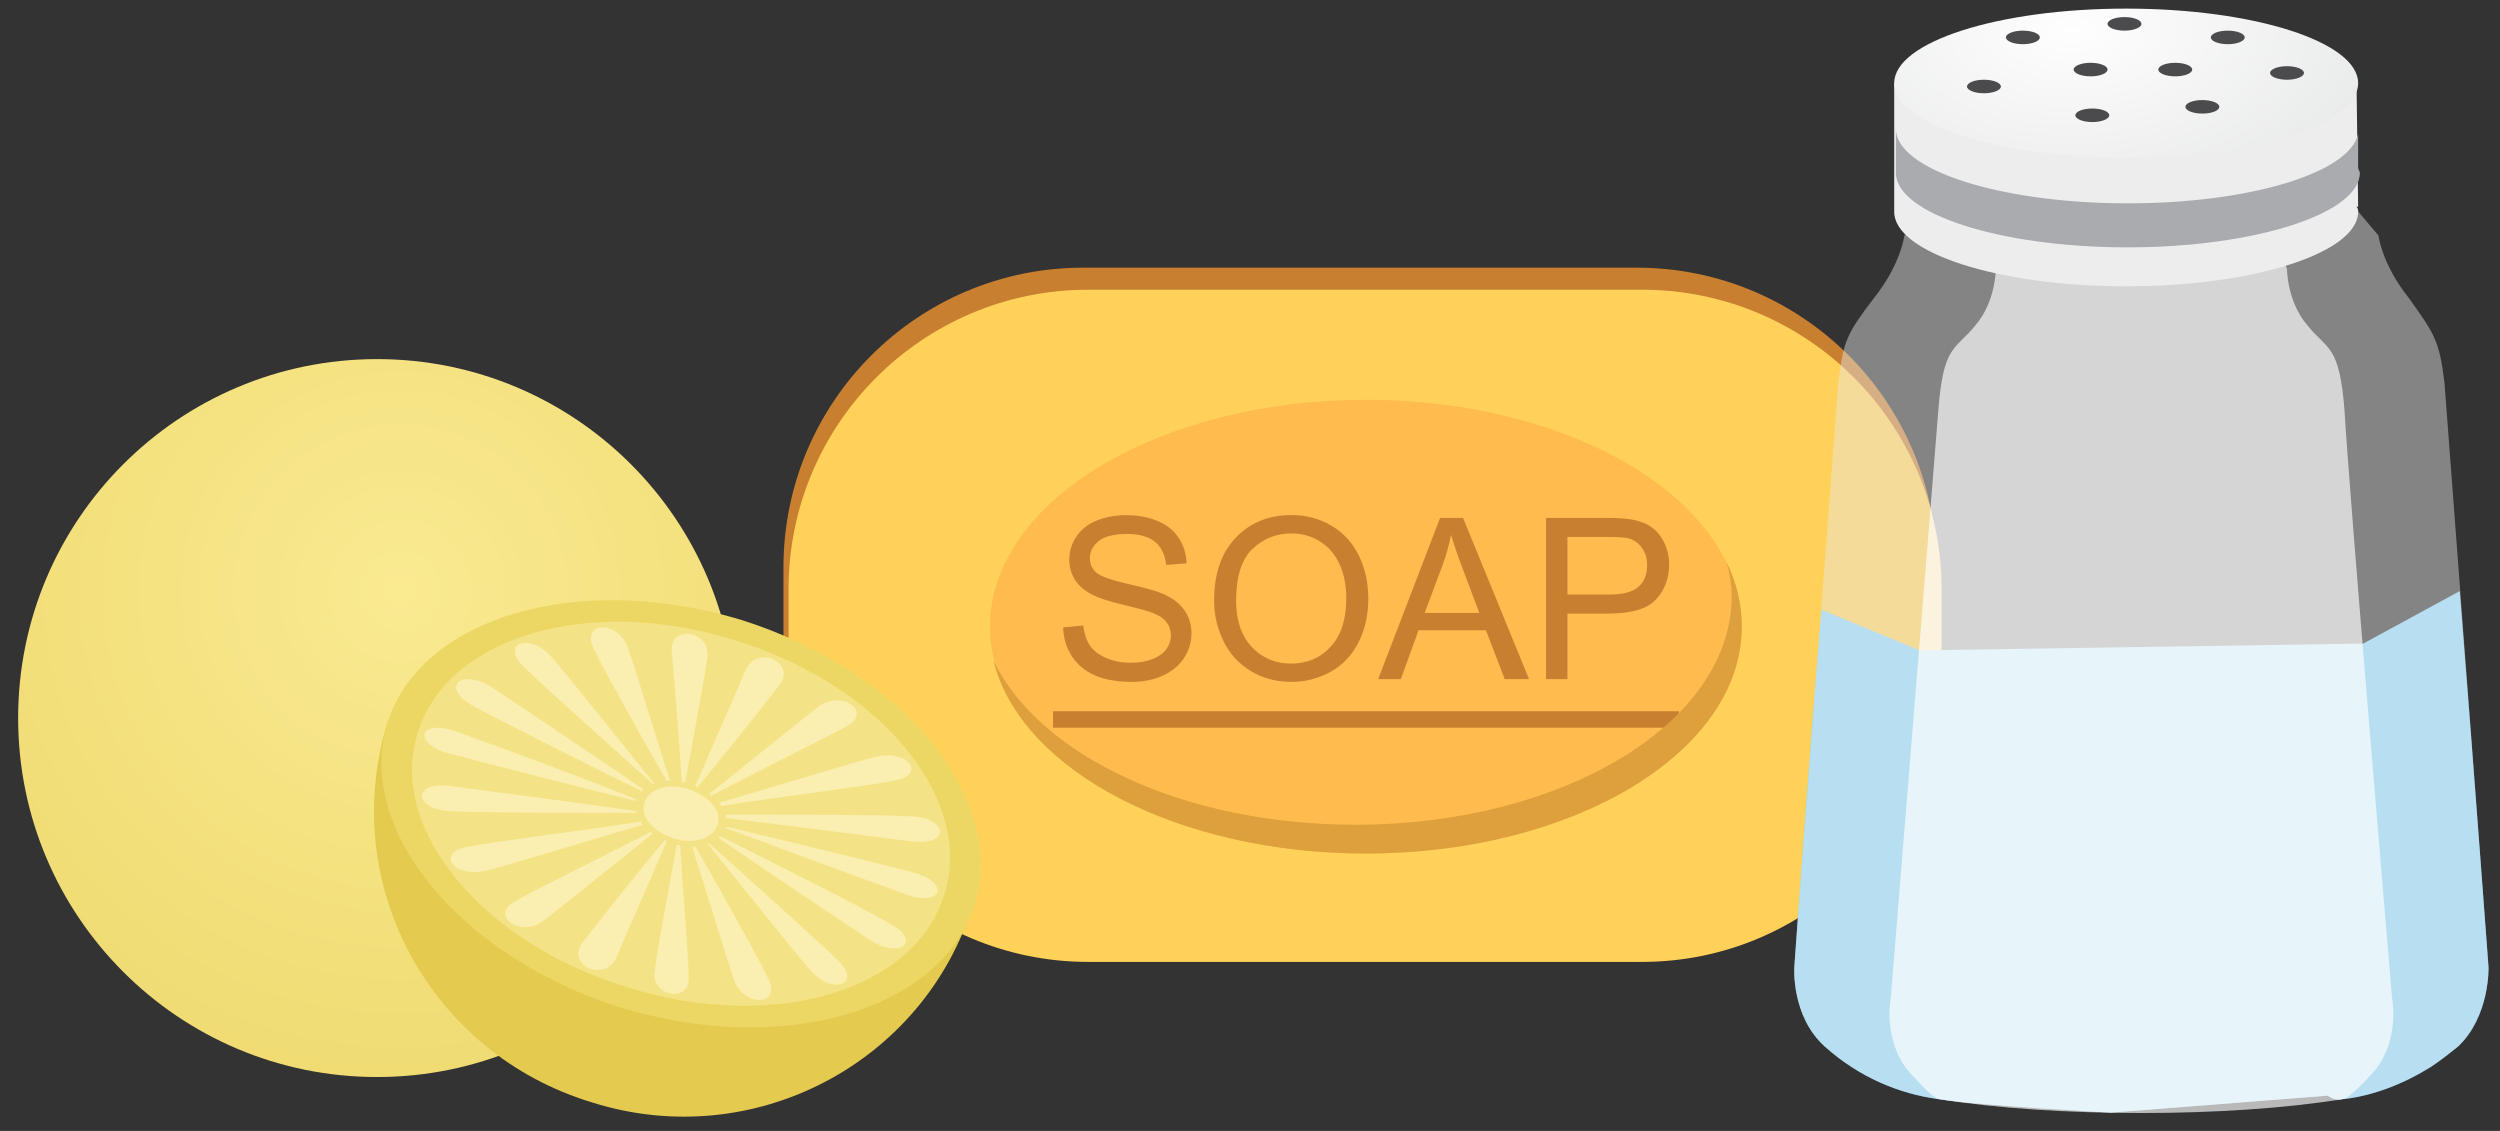 <svg viewBox="0 0 126 57" fill="none" xmlns="http://www.w3.org/2000/svg">
<rect x="0" y="0" width="126" height="57" fill="#333333" stroke="none"/>
<path d="M82.496 13.491H54.591C46.249 13.491 39.486 20.254 39.486 28.596V32.266C39.486 40.608 46.249 47.37 54.591 47.37H82.496C90.838 47.37 97.601 40.608 97.601 32.266V28.596C97.601 20.254 90.838 13.491 82.496 13.491Z" fill="#C97F30"/>
<path d="M82.752 14.601H54.847C46.505 14.601 39.742 21.363 39.742 29.705V33.375C39.742 41.717 46.505 48.48 54.847 48.48H82.752C91.094 48.48 97.857 41.717 97.857 33.375V29.705C97.857 21.363 91.094 14.601 82.752 14.601Z" fill="#FFD159"/>
<path d="M68.842 43.018C79.305 43.018 87.787 37.898 87.787 31.583C87.787 25.267 79.305 20.148 68.842 20.148C58.379 20.148 49.898 25.267 49.898 31.583C49.898 37.898 58.379 43.018 68.842 43.018Z" fill="#FFBB4E"/>
<path d="M53.582 31.617L54.596 31.529C54.644 31.935 54.755 32.269 54.929 32.532C55.106 32.79 55.38 33.001 55.749 33.163C56.118 33.322 56.534 33.402 56.996 33.402C57.406 33.402 57.768 33.341 58.082 33.219C58.396 33.097 58.629 32.931 58.781 32.72C58.936 32.506 59.013 32.273 59.013 32.022C59.013 31.767 58.939 31.545 58.792 31.357C58.644 31.165 58.4 31.004 58.06 30.875C57.842 30.79 57.36 30.659 56.614 30.481C55.867 30.3 55.344 30.13 55.045 29.971C54.657 29.768 54.367 29.517 54.175 29.218C53.987 28.915 53.892 28.577 53.892 28.203C53.892 27.793 54.009 27.411 54.242 27.056C54.474 26.698 54.814 26.426 55.261 26.242C55.708 26.057 56.205 25.965 56.752 25.965C57.354 25.965 57.885 26.062 58.343 26.258C58.804 26.45 59.159 26.735 59.407 27.112C59.654 27.488 59.787 27.915 59.806 28.392L58.775 28.47C58.719 27.956 58.531 27.568 58.21 27.306C57.892 27.043 57.421 26.912 56.797 26.912C56.146 26.912 55.671 27.032 55.372 27.272C55.077 27.509 54.929 27.795 54.929 28.131C54.929 28.423 55.034 28.663 55.245 28.852C55.452 29.04 55.991 29.234 56.863 29.434C57.739 29.63 58.339 29.801 58.664 29.949C59.137 30.167 59.486 30.444 59.712 30.78C59.937 31.113 60.05 31.497 60.05 31.933C60.05 32.365 59.926 32.774 59.678 33.158C59.431 33.538 59.074 33.836 58.609 34.05C58.147 34.261 57.626 34.366 57.046 34.366C56.311 34.366 55.694 34.259 55.195 34.045C54.7 33.83 54.31 33.509 54.026 33.08C53.745 32.648 53.597 32.16 53.582 31.617ZM61.191 30.271C61.191 28.922 61.553 27.867 62.277 27.106C63.002 26.341 63.936 25.959 65.082 25.959C65.832 25.959 66.508 26.138 67.11 26.497C67.712 26.855 68.17 27.355 68.484 27.998C68.802 28.638 68.961 29.364 68.961 30.176C68.961 31 68.795 31.737 68.462 32.388C68.13 33.038 67.659 33.531 67.049 33.867C66.439 34.2 65.782 34.366 65.076 34.366C64.311 34.366 63.628 34.181 63.026 33.812C62.423 33.442 61.967 32.938 61.657 32.299C61.346 31.66 61.191 30.984 61.191 30.271ZM62.3 30.287C62.3 31.266 62.562 32.038 63.087 32.604C63.615 33.165 64.276 33.446 65.071 33.446C65.88 33.446 66.545 33.162 67.066 32.593C67.59 32.024 67.853 31.216 67.853 30.171C67.853 29.509 67.74 28.933 67.515 28.442C67.293 27.947 66.966 27.564 66.534 27.295C66.105 27.021 65.623 26.884 65.087 26.884C64.326 26.884 63.67 27.147 63.12 27.671C62.573 28.192 62.3 29.064 62.3 30.287ZM69.46 34.227L72.58 26.103H73.738L77.063 34.227H75.839L74.891 31.767H71.494L70.602 34.227H69.46ZM71.804 30.891H74.558L73.71 28.641C73.452 27.958 73.26 27.396 73.134 26.956C73.031 27.477 72.885 27.995 72.696 28.508L71.804 30.891ZM77.922 34.227V26.103H80.987C81.526 26.103 81.938 26.129 82.223 26.181C82.622 26.247 82.956 26.375 83.226 26.563C83.496 26.748 83.712 27.008 83.874 27.344C84.041 27.681 84.124 28.05 84.124 28.453C84.124 29.144 83.904 29.729 83.464 30.21C83.025 30.686 82.23 30.924 81.081 30.924H78.998V34.227H77.922ZM78.998 29.966H81.098C81.793 29.966 82.286 29.837 82.578 29.578C82.87 29.319 83.015 28.955 83.015 28.486C83.015 28.146 82.929 27.856 82.755 27.616C82.585 27.372 82.36 27.211 82.079 27.134C81.898 27.086 81.563 27.062 81.076 27.062H78.998V29.966Z" fill="#C97F30"/>
<path d="M53.072 35.846H84.617V36.677H53.072V35.846Z" fill="#C97F30"/>
<path fill-rule="evenodd" clip-rule="evenodd" d="M87.275 30.047C87.275 36.447 78.742 41.567 68.33 41.567C59.626 41.567 52.372 38.068 50.068 33.289C51.434 38.836 59.37 43.018 68.842 43.018C79.339 43.018 87.787 37.898 87.787 31.583C87.787 30.473 87.531 29.364 87.019 28.34C87.19 28.937 87.275 29.535 87.275 30.047Z" fill="#DEA03C"/>
<path d="M19.005 54.282C28.997 54.282 37.097 46.183 37.097 36.191C37.097 26.199 28.997 18.099 19.005 18.099C9.013 18.099 0.914 26.199 0.914 36.191C0.914 46.183 9.013 54.282 19.005 54.282Z" fill="url(#paint0_radial)"/>
<path fill-rule="evenodd" clip-rule="evenodd" d="M49.129 45.237L49.044 45.578C46.569 53.6 37.95 58.123 29.843 55.563C21.651 53.088 17.043 44.554 19.517 36.447L19.688 36.106L49.129 45.237Z" fill="#E4CB50"/>
<path fill-rule="evenodd" clip-rule="evenodd" d="M37.353 31.241C45.46 33.801 50.751 40.202 49.129 45.578C47.423 50.954 39.486 53.258 31.294 50.784C23.187 48.224 17.896 41.823 19.517 36.447C21.224 31.071 29.16 28.767 37.353 31.241Z" fill="#EDD764"/>
<path fill-rule="evenodd" clip-rule="evenodd" d="M37.011 32.265C44.35 34.484 49.129 40.287 47.593 45.066C46.142 49.93 38.974 52.064 31.635 49.76C24.296 47.541 19.517 41.738 21.053 36.959C22.504 32.095 29.672 29.961 37.011 32.265Z" fill="#F4E386"/>
<path fill-rule="evenodd" clip-rule="evenodd" d="M34.707 39.775C35.731 40.117 36.414 40.885 36.158 41.567C35.987 42.25 34.963 42.591 33.939 42.25C32.915 41.908 32.233 41.141 32.489 40.458C32.659 39.775 33.683 39.434 34.707 39.775Z" fill="#FAEFB0"/>
<path fill-rule="evenodd" clip-rule="evenodd" d="M33.001 48.906C33.086 48.053 33.854 44.042 34.11 42.591H34.195H34.281C34.366 44.127 34.707 48.309 34.707 49.248C34.793 50.613 32.745 50.186 33.001 48.906ZM37.609 33.716C37.267 34.484 35.646 38.239 35.049 39.605L35.134 39.69C36.158 38.495 38.803 35.167 39.316 34.484C40.084 33.375 38.206 32.521 37.609 33.716ZM41.278 35.594C40.51 36.191 37.011 39.007 35.731 40.031H35.817V40.117C37.438 39.263 41.705 37.13 42.644 36.618C44.009 35.935 42.473 34.74 41.278 35.594ZM44.094 38.154C43.07 38.41 38.035 39.946 36.243 40.458L36.329 40.543V40.629C38.291 40.287 43.838 39.605 45.033 39.349C46.74 39.092 45.801 37.727 44.094 38.154ZM45.801 41.141C44.521 41.055 38.633 41.055 36.585 41.055V41.141V41.226C38.718 41.482 44.777 42.25 46.057 42.421C48.02 42.591 47.679 41.141 45.801 41.141ZM45.972 43.957C44.692 43.615 38.718 42.165 36.585 41.653V41.738C38.633 42.506 44.436 44.639 45.63 45.066C47.508 45.749 47.935 44.469 45.972 43.957ZM43.838 47.37C42.814 46.688 37.95 43.445 36.243 42.25V42.165H36.329C38.206 43.103 43.668 45.834 44.777 46.517C46.484 47.37 45.46 48.394 43.838 47.37ZM40.852 48.906C40.084 48.053 36.841 43.957 35.646 42.506H35.731C37.267 43.871 41.364 47.541 42.217 48.394C43.497 49.589 41.961 50.186 40.852 48.906ZM37.011 49.418C36.67 48.48 35.39 44.213 34.878 42.677H35.049C35.902 44.127 38.291 48.394 38.718 49.333C39.401 50.698 37.523 50.784 37.011 49.418Z" fill="#FAEFB0"/>
<path fill-rule="evenodd" clip-rule="evenodd" d="M31.038 48.309C31.379 47.541 33.001 43.786 33.598 42.421L33.513 42.335C32.489 43.53 29.843 46.858 29.331 47.541C28.563 48.65 30.44 49.504 31.038 48.309ZM35.646 33.119C35.561 33.972 34.793 37.983 34.537 39.434H34.366C34.281 37.898 33.939 33.716 33.854 32.778C33.854 31.412 35.817 31.839 35.646 33.119ZM31.635 32.607C31.976 33.545 33.257 37.812 33.769 39.348H33.598C32.745 37.898 30.355 33.631 29.928 32.692C29.246 31.327 31.123 31.241 31.635 32.607ZM27.795 33.119C28.563 33.972 31.806 38.068 33.001 39.519H32.915C31.379 38.154 27.283 34.484 26.43 33.631C25.149 32.436 26.686 31.839 27.795 33.119ZM24.808 34.655C25.832 35.338 30.696 38.58 32.403 39.775V39.861H32.318C30.355 38.922 24.979 36.191 23.869 35.594C22.163 34.655 23.187 33.631 24.808 34.655ZM23.016 36.874C24.211 37.3 30.014 39.434 32.062 40.287V40.373C29.928 39.861 23.955 38.324 22.675 37.983C20.712 37.471 21.139 36.191 23.016 36.874ZM22.845 40.885C24.125 40.97 29.928 40.97 32.062 40.97V40.885C29.843 40.543 23.869 39.775 22.589 39.605C20.627 39.434 20.968 40.885 22.845 40.885ZM24.552 43.871C25.576 43.615 30.611 42.079 32.403 41.567L32.318 41.482V41.397C30.355 41.738 24.808 42.421 23.613 42.677C21.907 42.933 22.845 44.298 24.552 43.871ZM27.368 46.431C28.136 45.834 31.635 43.018 32.915 41.994H32.83V41.909C31.208 42.762 26.856 44.895 26.003 45.407C24.637 46.09 26.174 47.285 27.368 46.431Z" fill="#FAEFB0"/>
<path fill-rule="evenodd" clip-rule="evenodd" d="M91.798 30.729C91.115 39.007 90.433 48.736 90.433 48.736C90.433 48.736 90.262 51.21 91.969 52.746C93.676 54.282 95.724 55.136 97.686 55.392C99.734 55.733 106.391 56.075 106.391 56.075L117.314 55.221C117.57 55.392 117.826 55.477 118.082 55.392H118.167C119.618 55.221 121.154 54.624 122.52 53.77C123.032 53.429 123.458 53.088 123.885 52.746C125.507 51.21 125.421 48.736 125.421 48.736C125.421 48.736 124.653 38.324 123.97 29.791L119.106 32.436L96.748 32.777L91.798 30.729Z" fill="#91D8F7"/>
<path fill-rule="evenodd" clip-rule="evenodd" d="M117.997 9.651L119.874 11.87C119.874 11.87 120.045 13.32 121.41 15.027C122.69 16.819 122.946 17.161 123.202 19.294C123.373 21.427 125.421 48.736 125.421 48.736C125.421 48.736 125.507 51.21 123.885 52.746C123.458 53.088 123.032 53.429 122.52 53.77C121.154 54.624 119.618 55.221 118.082 55.392C117.826 55.477 117.57 55.392 117.314 55.221L106.391 56.075C106.391 56.075 99.734 55.733 97.686 55.392C95.724 55.136 93.676 54.282 91.969 52.746C90.262 51.21 90.433 48.736 90.433 48.736C90.433 48.736 92.481 21.427 92.651 19.294C92.907 17.161 93.078 16.819 94.444 15.027C95.809 13.32 95.98 11.87 95.98 11.87L97.772 9.651L103.66 10.504L112.365 10.419L117.997 9.651Z" fill="#E6E7E8" fill-opacity="0.451"/>
<path fill-rule="evenodd" clip-rule="evenodd" d="M114.157 10.419L115.266 13.576C115.266 13.576 115.266 15.198 116.29 16.393C117.314 17.673 117.911 17.331 118.168 20.745C118.338 24.073 120.557 50.272 120.557 50.272C120.557 50.272 120.984 52.32 119.704 53.941C118.338 55.477 118.082 55.392 118.082 55.392C112.365 56.331 103.489 56.331 97.686 55.392C97.686 55.392 97.516 55.477 96.15 53.941C94.87 52.32 95.297 50.272 95.297 50.272C95.297 50.272 97.43 24.073 97.686 20.745C97.942 17.331 98.54 17.673 99.564 16.393C100.588 15.198 100.588 13.576 100.588 13.576L101.697 10.419L107.927 10.504L114.157 10.419Z" fill="#FEFEFE" fill-opacity="0.659"/>
<path fill-rule="evenodd" clip-rule="evenodd" d="M118.765 10.419C118.85 10.504 118.85 10.59 118.85 10.675C118.85 12.723 113.645 14.43 107.159 14.43C100.673 14.43 95.468 12.723 95.468 10.675V4.189L97.772 3.507L118.765 3.848L118.85 10.419H118.765Z" fill="#EDEDED"/>
<path d="M107.159 7.944C113.616 7.944 118.85 6.263 118.85 4.189C118.85 2.116 113.616 0.434 107.159 0.434C100.702 0.434 95.468 2.116 95.468 4.189C95.468 6.263 100.702 7.944 107.159 7.944Z" fill="url(#paint1_radial)"/>
<path d="M101.953 2.227C102.425 2.227 102.807 2.074 102.807 1.885C102.807 1.697 102.425 1.544 101.953 1.544C101.482 1.544 101.1 1.697 101.1 1.885C101.1 2.074 101.482 2.227 101.953 2.227Z" fill="#4B4B4D"/>
<path d="M107.074 1.544C107.545 1.544 107.927 1.391 107.927 1.202C107.927 1.014 107.545 0.861 107.074 0.861C106.602 0.861 106.22 1.014 106.22 1.202C106.22 1.391 106.602 1.544 107.074 1.544Z" fill="#4B4B4D"/>
<path d="M112.279 2.227C112.751 2.227 113.133 2.074 113.133 1.885C113.133 1.697 112.751 1.544 112.279 1.544C111.808 1.544 111.426 1.697 111.426 1.885C111.426 2.074 111.808 2.227 112.279 2.227Z" fill="#4B4B4D"/>
<path d="M115.266 4.019C115.737 4.019 116.119 3.866 116.119 3.677C116.119 3.489 115.737 3.336 115.266 3.336C114.795 3.336 114.413 3.489 114.413 3.677C114.413 3.866 114.795 4.019 115.266 4.019Z" fill="#4B4B4D"/>
<path d="M110.999 5.725C111.47 5.725 111.853 5.573 111.853 5.384C111.853 5.196 111.47 5.043 110.999 5.043C110.528 5.043 110.146 5.196 110.146 5.384C110.146 5.573 110.528 5.725 110.999 5.725Z" fill="#4B4B4D"/>
<path d="M105.452 6.152C105.924 6.152 106.306 5.999 106.306 5.811C106.306 5.622 105.924 5.469 105.452 5.469C104.981 5.469 104.599 5.622 104.599 5.811C104.599 5.999 104.981 6.152 105.452 6.152Z" fill="#4B4B4D"/>
<path d="M99.991 4.701C100.462 4.701 100.844 4.548 100.844 4.36C100.844 4.171 100.462 4.019 99.991 4.019C99.519 4.019 99.137 4.171 99.137 4.36C99.137 4.548 99.519 4.701 99.991 4.701Z" fill="#4B4B4D"/>
<path d="M105.367 3.848C105.838 3.848 106.22 3.695 106.22 3.507C106.22 3.318 105.838 3.165 105.367 3.165C104.896 3.165 104.514 3.318 104.514 3.507C104.514 3.695 104.896 3.848 105.367 3.848Z" fill="#4B4B4D"/>
<path d="M109.634 3.848C110.105 3.848 110.487 3.695 110.487 3.507C110.487 3.318 110.105 3.165 109.634 3.165C109.162 3.165 108.78 3.318 108.78 3.507C108.78 3.695 109.162 3.848 109.634 3.848Z" fill="#4B4B4D"/>
<path fill-rule="evenodd" clip-rule="evenodd" d="M118.85 6.749C118.424 8.712 113.389 10.248 107.244 10.248C100.759 10.248 95.553 8.542 95.553 6.493V8.712C95.553 10.76 100.759 12.467 107.244 12.467C113.645 12.467 118.936 10.76 118.936 8.712C118.936 8.627 118.85 8.541 118.85 8.456V6.749Z" fill="#A9ABAE"/>
<defs>
<radialGradient id="paint0_radial" cx="0" cy="0" r="1" gradientUnits="userSpaceOnUse" gradientTransform="translate(20.147 29.735) rotate(112.471) scale(80.692)">
<stop stop-color="#FAEA91"/>
<stop offset="0.659" stop-color="#E4CB50"/>
<stop offset="1" stop-color="#C1AA3E"/>
</radialGradient>
<radialGradient id="paint1_radial" cx="0" cy="0" r="1" gradientUnits="userSpaceOnUse" gradientTransform="translate(104.407 1.528) rotate(-0.442) scale(51.6 28.749)">
<stop stop-color="#FEFEFE"/>
<stop offset="1" stop-color="#BDBFC1"/>
</radialGradient>
</defs>
</svg>